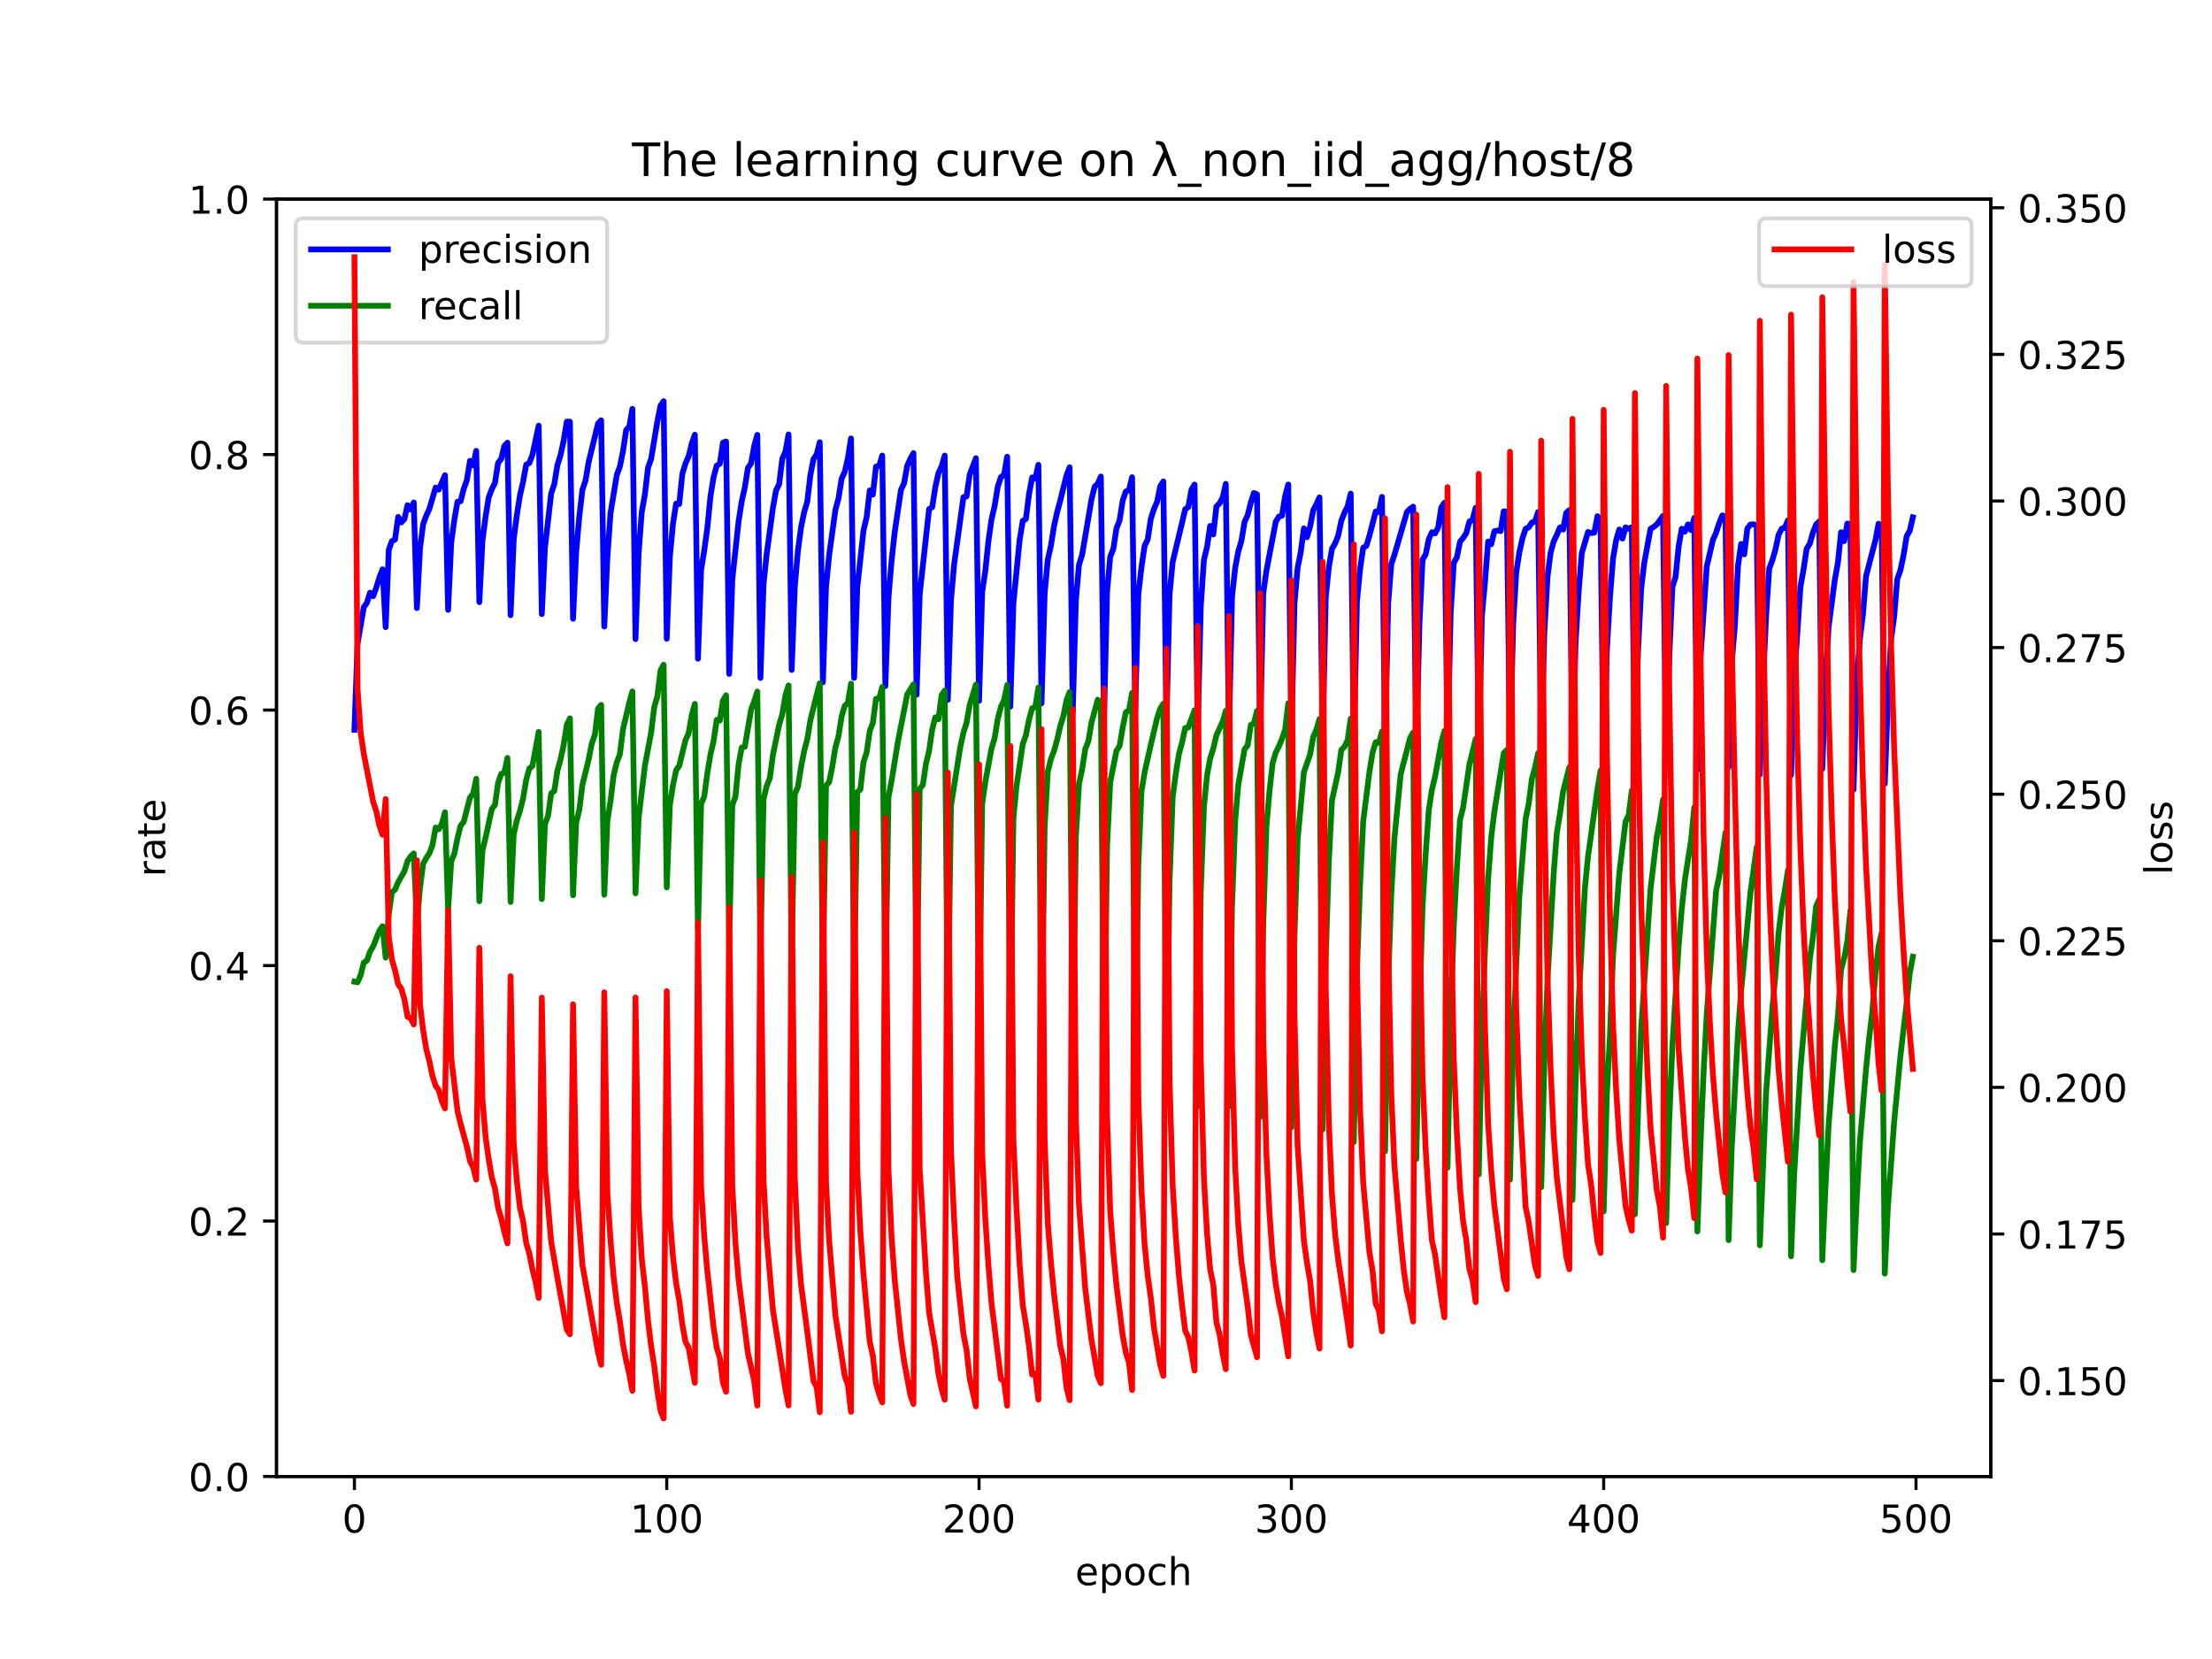 <?xml version="1.0" encoding="utf-8" standalone="no"?>
<!DOCTYPE svg PUBLIC "-//W3C//DTD SVG 1.1//EN"
  "http://www.w3.org/Graphics/SVG/1.1/DTD/svg11.dtd">
<!-- Created with matplotlib (https://matplotlib.org/) -->
<svg height="432pt" version="1.1" viewBox="0 0 576 432" width="576pt" xmlns="http://www.w3.org/2000/svg" xmlns:xlink="http://www.w3.org/1999/xlink">
 <defs>
  <style type="text/css">*{stroke-linecap:butt;stroke-linejoin:round;}</style>
 </defs>
 <g id="figure_1">
  <g id="patch_1">
   <path d="M 0 432 
L 576 432 
L 576 0 
L 0 0 
z
" style="fill:#ffffff;"/>
  </g>
  <g id="axes_1">
   <g id="patch_2">
    <path d="M 72 384.48 
L 518.4 384.48 
L 518.4 51.84 
L 72 51.84 
z
" style="fill:#ffffff;"/>
   </g>
   <g id="matplotlib.axis_1">
    <g id="xtick_1">
     <g id="line2d_1">
      <defs>
       <path d="M 0 0 
L 0 3.5 
" id="m5a3951e240" style="stroke:#000000;stroke-width:0.8;"/>
      </defs>
      <g>
       <use style="stroke:#000000;stroke-width:0.8;" x="92.291" xlink:href="#m5a3951e240" y="384.48"/>
      </g>
     </g>
     <g id="text_1">
      <!-- 0 -->
      <g transform="translate(89.11 399.078)scale(0.1 -0.1)">
       <defs>
        <path d="M 31.781 66.406 
Q 24.172 66.406 20.328 58.906 
Q 16.5 51.422 16.5 36.375 
Q 16.5 21.391 20.328 13.891 
Q 24.172 6.391 31.781 6.391 
Q 39.453 6.391 43.281 13.891 
Q 47.125 21.391 47.125 36.375 
Q 47.125 51.422 43.281 58.906 
Q 39.453 66.406 31.781 66.406 
z
M 31.781 74.219 
Q 44.047 74.219 50.516 64.516 
Q 56.984 54.828 56.984 36.375 
Q 56.984 17.969 50.516 8.266 
Q 44.047 -1.422 31.781 -1.422 
Q 19.531 -1.422 13.062 8.266 
Q 6.594 17.969 6.594 36.375 
Q 6.594 54.828 13.062 64.516 
Q 19.531 74.219 31.781 74.219 
z
" id="DejaVuSans-48"/>
       </defs>
       <use xlink:href="#DejaVuSans-48"/>
      </g>
     </g>
    </g>
    <g id="xtick_2">
     <g id="line2d_2">
      <g>
       <use style="stroke:#000000;stroke-width:0.8;" x="173.617" xlink:href="#m5a3951e240" y="384.48"/>
      </g>
     </g>
     <g id="text_2">
      <!-- 100 -->
      <g transform="translate(164.073 399.078)scale(0.1 -0.1)">
       <defs>
        <path d="M 12.406 8.297 
L 28.516 8.297 
L 28.516 63.922 
L 10.984 60.406 
L 10.984 69.391 
L 28.422 72.906 
L 38.281 72.906 
L 38.281 8.297 
L 54.391 8.297 
L 54.391 0 
L 12.406 0 
z
" id="DejaVuSans-49"/>
       </defs>
       <use xlink:href="#DejaVuSans-49"/>
       <use x="63.623" xlink:href="#DejaVuSans-48"/>
       <use x="127.246" xlink:href="#DejaVuSans-48"/>
      </g>
     </g>
    </g>
    <g id="xtick_3">
     <g id="line2d_3">
      <g>
       <use style="stroke:#000000;stroke-width:0.8;" x="254.943" xlink:href="#m5a3951e240" y="384.48"/>
      </g>
     </g>
     <g id="text_3">
      <!-- 200 -->
      <g transform="translate(245.4 399.078)scale(0.1 -0.1)">
       <defs>
        <path d="M 19.188 8.297 
L 53.609 8.297 
L 53.609 0 
L 7.328 0 
L 7.328 8.297 
Q 12.938 14.109 22.625 23.891 
Q 32.328 33.688 34.812 36.531 
Q 39.547 41.844 41.422 45.531 
Q 43.312 49.219 43.312 52.781 
Q 43.312 58.594 39.234 62.25 
Q 35.156 65.922 28.609 65.922 
Q 23.969 65.922 18.812 64.312 
Q 13.672 62.703 7.812 59.422 
L 7.812 69.391 
Q 13.766 71.781 18.938 73 
Q 24.125 74.219 28.422 74.219 
Q 39.75 74.219 46.484 68.547 
Q 53.219 62.891 53.219 53.422 
Q 53.219 48.922 51.531 44.891 
Q 49.859 40.875 45.406 35.406 
Q 44.188 33.984 37.641 27.219 
Q 31.109 20.453 19.188 8.297 
z
" id="DejaVuSans-50"/>
       </defs>
       <use xlink:href="#DejaVuSans-50"/>
       <use x="63.623" xlink:href="#DejaVuSans-48"/>
       <use x="127.246" xlink:href="#DejaVuSans-48"/>
      </g>
     </g>
    </g>
    <g id="xtick_4">
     <g id="line2d_4">
      <g>
       <use style="stroke:#000000;stroke-width:0.8;" x="336.27" xlink:href="#m5a3951e240" y="384.48"/>
      </g>
     </g>
     <g id="text_4">
      <!-- 300 -->
      <g transform="translate(326.726 399.078)scale(0.1 -0.1)">
       <defs>
        <path d="M 40.578 39.312 
Q 47.656 37.797 51.625 33 
Q 55.609 28.219 55.609 21.188 
Q 55.609 10.406 48.188 4.484 
Q 40.766 -1.422 27.094 -1.422 
Q 22.516 -1.422 17.656 -0.516 
Q 12.797 0.391 7.625 2.203 
L 7.625 11.719 
Q 11.719 9.328 16.594 8.109 
Q 21.484 6.891 26.812 6.891 
Q 36.078 6.891 40.938 10.547 
Q 45.797 14.203 45.797 21.188 
Q 45.797 27.641 41.281 31.266 
Q 36.766 34.906 28.719 34.906 
L 20.219 34.906 
L 20.219 43.016 
L 29.109 43.016 
Q 36.375 43.016 40.234 45.922 
Q 44.094 48.828 44.094 54.297 
Q 44.094 59.906 40.109 62.906 
Q 36.141 65.922 28.719 65.922 
Q 24.656 65.922 20.016 65.031 
Q 15.375 64.156 9.812 62.312 
L 9.812 71.094 
Q 15.438 72.656 20.344 73.438 
Q 25.25 74.219 29.594 74.219 
Q 40.828 74.219 47.359 69.109 
Q 53.906 64.016 53.906 55.328 
Q 53.906 49.266 50.438 45.094 
Q 46.969 40.922 40.578 39.312 
z
" id="DejaVuSans-51"/>
       </defs>
       <use xlink:href="#DejaVuSans-51"/>
       <use x="63.623" xlink:href="#DejaVuSans-48"/>
       <use x="127.246" xlink:href="#DejaVuSans-48"/>
      </g>
     </g>
    </g>
    <g id="xtick_5">
     <g id="line2d_5">
      <g>
       <use style="stroke:#000000;stroke-width:0.8;" x="417.596" xlink:href="#m5a3951e240" y="384.48"/>
      </g>
     </g>
     <g id="text_5">
      <!-- 400 -->
      <g transform="translate(408.052 399.078)scale(0.1 -0.1)">
       <defs>
        <path d="M 37.797 64.312 
L 12.891 25.391 
L 37.797 25.391 
z
M 35.203 72.906 
L 47.609 72.906 
L 47.609 25.391 
L 58.016 25.391 
L 58.016 17.188 
L 47.609 17.188 
L 47.609 0 
L 37.797 0 
L 37.797 17.188 
L 4.891 17.188 
L 4.891 26.703 
z
" id="DejaVuSans-52"/>
       </defs>
       <use xlink:href="#DejaVuSans-52"/>
       <use x="63.623" xlink:href="#DejaVuSans-48"/>
       <use x="127.246" xlink:href="#DejaVuSans-48"/>
      </g>
     </g>
    </g>
    <g id="xtick_6">
     <g id="line2d_6">
      <g>
       <use style="stroke:#000000;stroke-width:0.8;" x="498.922" xlink:href="#m5a3951e240" y="384.48"/>
      </g>
     </g>
     <g id="text_6">
      <!-- 500 -->
      <g transform="translate(489.379 399.078)scale(0.1 -0.1)">
       <defs>
        <path d="M 10.797 72.906 
L 49.516 72.906 
L 49.516 64.594 
L 19.828 64.594 
L 19.828 46.734 
Q 21.969 47.469 24.109 47.828 
Q 26.266 48.188 28.422 48.188 
Q 40.625 48.188 47.75 41.5 
Q 54.891 34.812 54.891 23.391 
Q 54.891 11.625 47.562 5.094 
Q 40.234 -1.422 26.906 -1.422 
Q 22.312 -1.422 17.547 -0.641 
Q 12.797 0.141 7.719 1.703 
L 7.719 11.625 
Q 12.109 9.234 16.797 8.062 
Q 21.484 6.891 26.703 6.891 
Q 35.156 6.891 40.078 11.328 
Q 45.016 15.766 45.016 23.391 
Q 45.016 31 40.078 35.438 
Q 35.156 39.891 26.703 39.891 
Q 22.75 39.891 18.812 39.016 
Q 14.891 38.141 10.797 36.281 
z
" id="DejaVuSans-53"/>
       </defs>
       <use xlink:href="#DejaVuSans-53"/>
       <use x="63.623" xlink:href="#DejaVuSans-48"/>
       <use x="127.246" xlink:href="#DejaVuSans-48"/>
      </g>
     </g>
    </g>
    <g id="text_7">
     <!-- epoch -->
     <g transform="translate(279.972 412.757)scale(0.1 -0.1)">
      <defs>
       <path d="M 56.203 29.594 
L 56.203 25.203 
L 14.891 25.203 
Q 15.484 15.922 20.484 11.062 
Q 25.484 6.203 34.422 6.203 
Q 39.594 6.203 44.453 7.469 
Q 49.312 8.734 54.109 11.281 
L 54.109 2.781 
Q 49.266 0.734 44.188 -0.344 
Q 39.109 -1.422 33.891 -1.422 
Q 20.797 -1.422 13.156 6.188 
Q 5.516 13.812 5.516 26.812 
Q 5.516 40.234 12.766 48.109 
Q 20.016 56 32.328 56 
Q 43.359 56 49.781 48.891 
Q 56.203 41.797 56.203 29.594 
z
M 47.219 32.234 
Q 47.125 39.594 43.094 43.984 
Q 39.062 48.391 32.422 48.391 
Q 24.906 48.391 20.391 44.141 
Q 15.875 39.891 15.188 32.172 
z
" id="DejaVuSans-101"/>
       <path d="M 18.109 8.203 
L 18.109 -20.797 
L 9.078 -20.797 
L 9.078 54.688 
L 18.109 54.688 
L 18.109 46.391 
Q 20.953 51.266 25.266 53.625 
Q 29.594 56 35.594 56 
Q 45.562 56 51.781 48.094 
Q 58.016 40.188 58.016 27.297 
Q 58.016 14.406 51.781 6.484 
Q 45.562 -1.422 35.594 -1.422 
Q 29.594 -1.422 25.266 0.953 
Q 20.953 3.328 18.109 8.203 
z
M 48.688 27.297 
Q 48.688 37.203 44.609 42.844 
Q 40.531 48.484 33.406 48.484 
Q 26.266 48.484 22.188 42.844 
Q 18.109 37.203 18.109 27.297 
Q 18.109 17.391 22.188 11.75 
Q 26.266 6.109 33.406 6.109 
Q 40.531 6.109 44.609 11.75 
Q 48.688 17.391 48.688 27.297 
z
" id="DejaVuSans-112"/>
       <path d="M 30.609 48.391 
Q 23.391 48.391 19.188 42.75 
Q 14.984 37.109 14.984 27.297 
Q 14.984 17.484 19.156 11.844 
Q 23.344 6.203 30.609 6.203 
Q 37.797 6.203 41.984 11.859 
Q 46.188 17.531 46.188 27.297 
Q 46.188 37.016 41.984 42.703 
Q 37.797 48.391 30.609 48.391 
z
M 30.609 56 
Q 42.328 56 49.016 48.375 
Q 55.719 40.766 55.719 27.297 
Q 55.719 13.875 49.016 6.219 
Q 42.328 -1.422 30.609 -1.422 
Q 18.844 -1.422 12.172 6.219 
Q 5.516 13.875 5.516 27.297 
Q 5.516 40.766 12.172 48.375 
Q 18.844 56 30.609 56 
z
" id="DejaVuSans-111"/>
       <path d="M 48.781 52.594 
L 48.781 44.188 
Q 44.969 46.297 41.141 47.344 
Q 37.312 48.391 33.406 48.391 
Q 24.656 48.391 19.812 42.844 
Q 14.984 37.312 14.984 27.297 
Q 14.984 17.281 19.812 11.734 
Q 24.656 6.203 33.406 6.203 
Q 37.312 6.203 41.141 7.25 
Q 44.969 8.297 48.781 10.406 
L 48.781 2.094 
Q 45.016 0.344 40.984 -0.531 
Q 36.969 -1.422 32.422 -1.422 
Q 20.062 -1.422 12.781 6.344 
Q 5.516 14.109 5.516 27.297 
Q 5.516 40.672 12.859 48.328 
Q 20.219 56 33.016 56 
Q 37.156 56 41.109 55.141 
Q 45.062 54.297 48.781 52.594 
z
" id="DejaVuSans-99"/>
       <path d="M 54.891 33.016 
L 54.891 0 
L 45.906 0 
L 45.906 32.719 
Q 45.906 40.484 42.875 44.328 
Q 39.844 48.188 33.797 48.188 
Q 26.516 48.188 22.312 43.547 
Q 18.109 38.922 18.109 30.906 
L 18.109 0 
L 9.078 0 
L 9.078 75.984 
L 18.109 75.984 
L 18.109 46.188 
Q 21.344 51.125 25.703 53.562 
Q 30.078 56 35.797 56 
Q 45.219 56 50.047 50.172 
Q 54.891 44.344 54.891 33.016 
z
" id="DejaVuSans-104"/>
      </defs>
      <use xlink:href="#DejaVuSans-101"/>
      <use x="61.523" xlink:href="#DejaVuSans-112"/>
      <use x="125" xlink:href="#DejaVuSans-111"/>
      <use x="186.182" xlink:href="#DejaVuSans-99"/>
      <use x="241.162" xlink:href="#DejaVuSans-104"/>
     </g>
    </g>
   </g>
   <g id="matplotlib.axis_2">
    <g id="ytick_1">
     <g id="line2d_7">
      <defs>
       <path d="M 0 0 
L -3.5 0 
" id="m0aa503a8f2" style="stroke:#000000;stroke-width:0.8;"/>
      </defs>
      <g>
       <use style="stroke:#000000;stroke-width:0.8;" x="72" xlink:href="#m0aa503a8f2" y="384.48"/>
      </g>
     </g>
     <g id="text_8">
      <!-- 0.0 -->
      <g transform="translate(49.097 388.279)scale(0.1 -0.1)">
       <defs>
        <path d="M 10.688 12.406 
L 21 12.406 
L 21 0 
L 10.688 0 
z
" id="DejaVuSans-46"/>
       </defs>
       <use xlink:href="#DejaVuSans-48"/>
       <use x="63.623" xlink:href="#DejaVuSans-46"/>
       <use x="95.41" xlink:href="#DejaVuSans-48"/>
      </g>
     </g>
    </g>
    <g id="ytick_2">
     <g id="line2d_8">
      <g>
       <use style="stroke:#000000;stroke-width:0.8;" x="72" xlink:href="#m0aa503a8f2" y="317.952"/>
      </g>
     </g>
     <g id="text_9">
      <!-- 0.2 -->
      <g transform="translate(49.097 321.751)scale(0.1 -0.1)">
       <use xlink:href="#DejaVuSans-48"/>
       <use x="63.623" xlink:href="#DejaVuSans-46"/>
       <use x="95.41" xlink:href="#DejaVuSans-50"/>
      </g>
     </g>
    </g>
    <g id="ytick_3">
     <g id="line2d_9">
      <g>
       <use style="stroke:#000000;stroke-width:0.8;" x="72" xlink:href="#m0aa503a8f2" y="251.424"/>
      </g>
     </g>
     <g id="text_10">
      <!-- 0.4 -->
      <g transform="translate(49.097 255.223)scale(0.1 -0.1)">
       <use xlink:href="#DejaVuSans-48"/>
       <use x="63.623" xlink:href="#DejaVuSans-46"/>
       <use x="95.41" xlink:href="#DejaVuSans-52"/>
      </g>
     </g>
    </g>
    <g id="ytick_4">
     <g id="line2d_10">
      <g>
       <use style="stroke:#000000;stroke-width:0.8;" x="72" xlink:href="#m0aa503a8f2" y="184.896"/>
      </g>
     </g>
     <g id="text_11">
      <!-- 0.6 -->
      <g transform="translate(49.097 188.695)scale(0.1 -0.1)">
       <defs>
        <path d="M 33.016 40.375 
Q 26.375 40.375 22.484 35.828 
Q 18.609 31.297 18.609 23.391 
Q 18.609 15.531 22.484 10.953 
Q 26.375 6.391 33.016 6.391 
Q 39.656 6.391 43.531 10.953 
Q 47.406 15.531 47.406 23.391 
Q 47.406 31.297 43.531 35.828 
Q 39.656 40.375 33.016 40.375 
z
M 52.594 71.297 
L 52.594 62.312 
Q 48.875 64.062 45.094 64.984 
Q 41.312 65.922 37.594 65.922 
Q 27.828 65.922 22.672 59.328 
Q 17.531 52.734 16.797 39.406 
Q 19.672 43.656 24.016 45.922 
Q 28.375 48.188 33.594 48.188 
Q 44.578 48.188 50.953 41.516 
Q 57.328 34.859 57.328 23.391 
Q 57.328 12.156 50.688 5.359 
Q 44.047 -1.422 33.016 -1.422 
Q 20.359 -1.422 13.672 8.266 
Q 6.984 17.969 6.984 36.375 
Q 6.984 53.656 15.188 63.938 
Q 23.391 74.219 37.203 74.219 
Q 40.922 74.219 44.703 73.484 
Q 48.484 72.75 52.594 71.297 
z
" id="DejaVuSans-54"/>
       </defs>
       <use xlink:href="#DejaVuSans-48"/>
       <use x="63.623" xlink:href="#DejaVuSans-46"/>
       <use x="95.41" xlink:href="#DejaVuSans-54"/>
      </g>
     </g>
    </g>
    <g id="ytick_5">
     <g id="line2d_11">
      <g>
       <use style="stroke:#000000;stroke-width:0.8;" x="72" xlink:href="#m0aa503a8f2" y="118.368"/>
      </g>
     </g>
     <g id="text_12">
      <!-- 0.8 -->
      <g transform="translate(49.097 122.167)scale(0.1 -0.1)">
       <defs>
        <path d="M 31.781 34.625 
Q 24.75 34.625 20.719 30.859 
Q 16.703 27.094 16.703 20.516 
Q 16.703 13.922 20.719 10.156 
Q 24.75 6.391 31.781 6.391 
Q 38.812 6.391 42.859 10.172 
Q 46.922 13.969 46.922 20.516 
Q 46.922 27.094 42.891 30.859 
Q 38.875 34.625 31.781 34.625 
z
M 21.922 38.812 
Q 15.578 40.375 12.031 44.719 
Q 8.5 49.078 8.5 55.328 
Q 8.5 64.062 14.719 69.141 
Q 20.953 74.219 31.781 74.219 
Q 42.672 74.219 48.875 69.141 
Q 55.078 64.062 55.078 55.328 
Q 55.078 49.078 51.531 44.719 
Q 48 40.375 41.703 38.812 
Q 48.828 37.156 52.797 32.312 
Q 56.781 27.484 56.781 20.516 
Q 56.781 9.906 50.312 4.234 
Q 43.844 -1.422 31.781 -1.422 
Q 19.734 -1.422 13.25 4.234 
Q 6.781 9.906 6.781 20.516 
Q 6.781 27.484 10.781 32.312 
Q 14.797 37.156 21.922 38.812 
z
M 18.312 54.391 
Q 18.312 48.734 21.844 45.562 
Q 25.391 42.391 31.781 42.391 
Q 38.141 42.391 41.719 45.562 
Q 45.312 48.734 45.312 54.391 
Q 45.312 60.062 41.719 63.234 
Q 38.141 66.406 31.781 66.406 
Q 25.391 66.406 21.844 63.234 
Q 18.312 60.062 18.312 54.391 
z
" id="DejaVuSans-56"/>
       </defs>
       <use xlink:href="#DejaVuSans-48"/>
       <use x="63.623" xlink:href="#DejaVuSans-46"/>
       <use x="95.41" xlink:href="#DejaVuSans-56"/>
      </g>
     </g>
    </g>
    <g id="ytick_6">
     <g id="line2d_12">
      <g>
       <use style="stroke:#000000;stroke-width:0.8;" x="72" xlink:href="#m0aa503a8f2" y="51.84"/>
      </g>
     </g>
     <g id="text_13">
      <!-- 1.0 -->
      <g transform="translate(49.097 55.639)scale(0.1 -0.1)">
       <use xlink:href="#DejaVuSans-49"/>
       <use x="63.623" xlink:href="#DejaVuSans-46"/>
       <use x="95.41" xlink:href="#DejaVuSans-48"/>
      </g>
     </g>
    </g>
    <g id="text_14">
     <!-- rate -->
     <g transform="translate(43.017 228.316)rotate(-90)scale(0.1 -0.1)">
      <defs>
       <path d="M 41.109 46.297 
Q 39.594 47.172 37.812 47.578 
Q 36.031 48 33.891 48 
Q 26.266 48 22.188 43.047 
Q 18.109 38.094 18.109 28.812 
L 18.109 0 
L 9.078 0 
L 9.078 54.688 
L 18.109 54.688 
L 18.109 46.188 
Q 20.953 51.172 25.484 53.578 
Q 30.031 56 36.531 56 
Q 37.453 56 38.578 55.875 
Q 39.703 55.766 41.062 55.516 
z
" id="DejaVuSans-114"/>
       <path d="M 34.281 27.484 
Q 23.391 27.484 19.188 25 
Q 14.984 22.516 14.984 16.5 
Q 14.984 11.719 18.141 8.906 
Q 21.297 6.109 26.703 6.109 
Q 34.188 6.109 38.703 11.406 
Q 43.219 16.703 43.219 25.484 
L 43.219 27.484 
z
M 52.203 31.203 
L 52.203 0 
L 43.219 0 
L 43.219 8.297 
Q 40.141 3.328 35.547 0.953 
Q 30.953 -1.422 24.312 -1.422 
Q 15.922 -1.422 10.953 3.297 
Q 6 8.016 6 15.922 
Q 6 25.141 12.172 29.828 
Q 18.359 34.516 30.609 34.516 
L 43.219 34.516 
L 43.219 35.406 
Q 43.219 41.609 39.141 45 
Q 35.062 48.391 27.688 48.391 
Q 23 48.391 18.547 47.266 
Q 14.109 46.141 10.016 43.891 
L 10.016 52.203 
Q 14.938 54.109 19.578 55.047 
Q 24.219 56 28.609 56 
Q 40.484 56 46.344 49.844 
Q 52.203 43.703 52.203 31.203 
z
" id="DejaVuSans-97"/>
       <path d="M 18.312 70.219 
L 18.312 54.688 
L 36.812 54.688 
L 36.812 47.703 
L 18.312 47.703 
L 18.312 18.016 
Q 18.312 11.328 20.141 9.422 
Q 21.969 7.516 27.594 7.516 
L 36.812 7.516 
L 36.812 0 
L 27.594 0 
Q 17.188 0 13.234 3.875 
Q 9.281 7.766 9.281 18.016 
L 9.281 47.703 
L 2.688 47.703 
L 2.688 54.688 
L 9.281 54.688 
L 9.281 70.219 
z
" id="DejaVuSans-116"/>
      </defs>
      <use xlink:href="#DejaVuSans-114"/>
      <use x="41.113" xlink:href="#DejaVuSans-97"/>
      <use x="102.393" xlink:href="#DejaVuSans-116"/>
      <use x="141.602" xlink:href="#DejaVuSans-101"/>
     </g>
    </g>
   </g>
   <g id="line2d_13">
    <path clip-path="url(#pea724bf45f)" d="M 92.291 190.04 
L 93.104 167.673 
L 94.731 158.114 
L 95.544 156.952 
L 96.357 154.346 
L 97.17 155.249 
L 97.984 152.975 
L 98.797 150.367 
L 99.61 148.24 
L 100.424 163.309 
L 101.237 143.164 
L 102.05 140.906 
L 102.863 140.493 
L 103.677 134.596 
L 104.49 136.052 
L 105.303 135.178 
L 106.116 131.548 
L 106.93 132.659 
L 107.743 130.839 
L 108.556 158.35 
L 109.369 142.82 
L 110.183 136.496 
L 110.996 134.265 
L 111.809 132.514 
L 113.436 126.953 
L 114.249 127.502 
L 115.876 123.742 
L 116.689 158.801 
L 117.502 141.256 
L 118.315 135.299 
L 119.129 130.663 
L 119.942 130.525 
L 120.755 127.296 
L 121.568 125.037 
L 122.382 119.99 
L 123.195 121.197 
L 124.008 117.399 
L 124.821 156.796 
L 125.635 140.754 
L 126.448 134.516 
L 127.261 129.501 
L 128.074 127.366 
L 128.888 125.728 
L 129.701 120.542 
L 130.514 119.48 
L 131.328 116.143 
L 132.141 115.279 
L 132.954 160.195 
L 133.767 140.452 
L 134.581 134.192 
L 135.394 129.018 
L 136.207 125.449 
L 137.02 120.984 
L 137.834 120.556 
L 138.647 118.438 
L 140.273 110.828 
L 141.087 159.913 
L 141.9 142.65 
L 143.526 128.517 
L 144.34 126.049 
L 145.153 121.097 
L 145.966 118.503 
L 146.78 114.735 
L 147.593 109.784 
L 148.406 109.811 
L 149.219 161.124 
L 150.033 143.782 
L 150.846 134.557 
L 151.659 127.549 
L 152.472 125.127 
L 153.286 120.299 
L 155.725 110.298 
L 156.539 109.43 
L 157.352 163.148 
L 158.165 145.074 
L 158.978 133.606 
L 160.605 123.695 
L 161.418 121.497 
L 162.232 117.471 
L 163.045 111.991 
L 163.858 111.12 
L 164.671 106.471 
L 165.485 166.418 
L 166.298 143.979 
L 167.111 133.363 
L 167.924 128.795 
L 168.738 121.815 
L 169.551 119.52 
L 171.177 109.727 
L 171.991 105.649 
L 172.804 104.472 
L 173.617 166.328 
L 174.43 145.01 
L 175.244 136.346 
L 176.057 131.148 
L 176.87 131.269 
L 177.684 123.377 
L 178.497 120.716 
L 179.31 118.847 
L 180.123 115.541 
L 180.937 113.195 
L 181.75 171.529 
L 182.563 148.442 
L 183.376 143.413 
L 184.19 137.469 
L 185.003 129.257 
L 185.816 124.253 
L 186.629 121.265 
L 187.443 120.745 
L 188.256 115.28 
L 189.069 114.964 
L 189.882 175.486 
L 190.696 150.843 
L 192.322 135.804 
L 193.136 130.587 
L 193.949 126.939 
L 194.762 121.828 
L 195.575 120.68 
L 196.389 116.15 
L 197.202 113.234 
L 198.015 176.54 
L 198.828 152.067 
L 199.642 144.293 
L 201.268 132.225 
L 202.081 127.698 
L 202.895 126.065 
L 203.708 119.437 
L 204.521 117.619 
L 205.334 113.119 
L 206.148 174.459 
L 206.961 152.788 
L 207.774 143.465 
L 208.588 137.341 
L 209.401 133.354 
L 210.214 130.636 
L 211.027 123.679 
L 211.841 119.49 
L 212.654 118.363 
L 213.467 115.157 
L 214.28 177.668 
L 215.094 152.817 
L 215.907 144.579 
L 217.533 132.8 
L 218.347 129.754 
L 219.16 124.633 
L 219.973 122.882 
L 220.786 119.356 
L 221.6 114.17 
L 222.413 176.526 
L 223.226 153.07 
L 224.853 138.122 
L 225.666 134.693 
L 226.479 127.707 
L 227.293 128.791 
L 228.106 121.51 
L 228.919 121.342 
L 229.732 118.626 
L 230.546 178.658 
L 231.359 155.682 
L 232.172 145.896 
L 232.985 138.534 
L 234.612 127.558 
L 235.425 125.809 
L 236.238 121.303 
L 237.052 119.444 
L 237.865 117.992 
L 238.678 180.919 
L 239.491 154.731 
L 241.931 132.571 
L 242.745 132.064 
L 243.558 126.851 
L 244.371 123.173 
L 245.184 121.491 
L 245.998 118.631 
L 246.811 182.244 
L 247.624 156.352 
L 248.437 147.074 
L 250.877 129.461 
L 251.69 129.263 
L 252.504 123.594 
L 254.13 119.322 
L 254.943 182.481 
L 255.757 154.147 
L 256.57 148.7 
L 257.383 140.914 
L 258.197 135.185 
L 259.01 131.727 
L 259.823 126.663 
L 260.636 124.218 
L 261.45 123.694 
L 262.263 118.928 
L 263.076 184.017 
L 263.889 157.113 
L 265.516 140.536 
L 266.329 135.63 
L 267.142 135.14 
L 267.956 128.67 
L 268.769 124.316 
L 269.582 124.636 
L 270.395 121.045 
L 271.209 183.159 
L 272.022 154.582 
L 272.835 145.751 
L 273.649 142.138 
L 274.462 136.999 
L 275.275 133.361 
L 276.088 130.367 
L 277.715 123.783 
L 278.528 121.674 
L 279.341 185.38 
L 280.155 156.458 
L 280.968 147.056 
L 281.781 144.488 
L 284.221 130.047 
L 285.034 126.737 
L 285.847 125.954 
L 286.661 124.08 
L 287.474 187.524 
L 288.287 153.994 
L 289.101 144.963 
L 289.914 142.935 
L 290.727 137.572 
L 291.54 135.507 
L 292.354 130.314 
L 293.167 127.982 
L 293.98 127.67 
L 294.793 124.266 
L 295.607 185.037 
L 296.42 154.743 
L 297.233 147.715 
L 298.046 142.164 
L 298.86 140.471 
L 299.673 135.07 
L 300.486 132.567 
L 301.299 130.69 
L 302.113 126.671 
L 302.926 125.351 
L 303.739 188.72 
L 304.553 154.71 
L 305.366 146.295 
L 307.806 136.109 
L 308.619 132.602 
L 309.432 132.038 
L 310.245 127.505 
L 311.059 126.178 
L 311.872 190.119 
L 312.685 157.833 
L 313.498 145.78 
L 314.312 142.445 
L 315.125 136.952 
L 315.938 139.167 
L 316.751 131.897 
L 317.565 131.069 
L 318.378 129.576 
L 319.191 125.989 
L 320.005 191.743 
L 320.818 155.401 
L 321.631 147.947 
L 322.444 143.591 
L 323.258 140.854 
L 324.071 135.944 
L 324.884 134.152 
L 325.697 130.922 
L 326.511 128.372 
L 327.324 128.724 
L 328.137 191.16 
L 328.95 154.532 
L 329.764 148.685 
L 332.203 135.862 
L 333.017 134.504 
L 333.83 134.288 
L 334.643 129.191 
L 335.457 126.167 
L 336.27 191.674 
L 337.083 157.066 
L 337.896 147.891 
L 338.71 143.797 
L 339.523 137.581 
L 340.336 139.892 
L 341.149 137.095 
L 341.963 132.869 
L 342.776 131.339 
L 343.589 129.509 
L 344.402 193.623 
L 345.216 155.569 
L 346.029 147.669 
L 346.842 142.931 
L 347.655 141.5 
L 348.469 139.467 
L 349.282 135.569 
L 350.095 133.495 
L 350.909 131.845 
L 351.722 128.544 
L 352.535 194.176 
L 353.348 156.638 
L 354.162 148.185 
L 354.975 142.608 
L 355.788 142.167 
L 356.601 139.488 
L 358.228 133.198 
L 359.041 133.328 
L 359.854 129.378 
L 360.668 194.327 
L 361.481 157.157 
L 362.294 146.852 
L 363.107 144.482 
L 366.361 133.322 
L 367.174 132.487 
L 367.987 131.941 
L 368.8 194.958 
L 369.614 162.663 
L 370.427 145.737 
L 371.24 144.367 
L 372.053 140.392 
L 372.867 138.59 
L 373.68 138.901 
L 374.493 137.331 
L 375.306 132.159 
L 376.12 130.916 
L 376.933 195.013 
L 377.746 159.593 
L 378.559 146.565 
L 379.373 145.113 
L 380.186 141.047 
L 380.999 140.068 
L 381.812 138.844 
L 382.626 135.797 
L 383.439 135.434 
L 384.252 132.235 
L 385.066 196.184 
L 385.879 160.377 
L 386.692 151.435 
L 387.505 141.026 
L 388.319 141.718 
L 389.132 138.337 
L 389.945 138.155 
L 390.758 138.283 
L 391.572 133.136 
L 392.385 133.234 
L 393.198 196.191 
L 394.011 162.727 
L 394.825 149.063 
L 395.638 143.807 
L 396.451 140.168 
L 397.264 137.683 
L 398.078 137.325 
L 398.891 136.076 
L 399.704 135.775 
L 400.518 133.323 
L 401.331 194.57 
L 402.144 164.723 
L 402.957 150.309 
L 403.771 143.943 
L 404.584 140.969 
L 405.397 139.284 
L 406.21 137.331 
L 407.024 137.909 
L 407.837 133.559 
L 408.65 132.833 
L 409.463 197.658 
L 410.277 167.273 
L 411.09 153.817 
L 411.903 143.988 
L 413.53 138.518 
L 414.343 138.821 
L 415.156 138.677 
L 415.97 134.414 
L 416.783 135.37 
L 417.596 202.292 
L 418.409 169.539 
L 419.223 155.642 
L 420.036 145.393 
L 420.849 140.646 
L 421.662 137.873 
L 422.476 140.245 
L 423.289 137.32 
L 424.102 137.699 
L 424.915 137.284 
L 425.729 196.463 
L 426.542 169.614 
L 427.355 153.296 
L 428.168 146.527 
L 429.795 137.712 
L 430.608 137.22 
L 431.422 136.582 
L 433.048 134.351 
L 433.861 197.932 
L 434.675 171.091 
L 435.488 152.766 
L 436.301 150.324 
L 437.114 142.289 
L 437.928 137.682 
L 438.741 138.429 
L 439.554 136.551 
L 440.367 138.025 
L 441.181 134.861 
L 441.994 200.47 
L 442.807 171.215 
L 444.434 147.507 
L 446.06 140.547 
L 446.874 138.697 
L 447.687 136.182 
L 448.5 134.204 
L 449.313 134.564 
L 450.127 199.743 
L 450.94 172.457 
L 451.753 162.963 
L 452.566 147.387 
L 453.38 141.634 
L 454.193 144.339 
L 455.006 137.616 
L 455.819 136.595 
L 456.633 136.517 
L 457.446 136.894 
L 458.259 201.682 
L 459.072 178.148 
L 459.886 160.426 
L 460.699 148.076 
L 461.512 145.902 
L 462.326 143.069 
L 463.139 139.268 
L 463.952 137.678 
L 464.765 137.404 
L 465.579 135.471 
L 466.392 201.795 
L 467.205 176.947 
L 468.832 152.809 
L 469.645 148.232 
L 470.458 142.856 
L 471.271 141.584 
L 472.085 138.669 
L 472.898 136.621 
L 473.711 135.79 
L 474.524 200.194 
L 475.338 178.025 
L 476.151 163.382 
L 477.778 151.002 
L 478.591 146.533 
L 479.404 138.585 
L 480.217 140.913 
L 481.031 136.343 
L 481.844 136.474 
L 482.657 205.641 
L 483.47 177.85 
L 484.284 166.68 
L 485.097 160.028 
L 485.91 150.052 
L 488.35 140.682 
L 489.163 136.376 
L 489.976 137.059 
L 490.79 204.06 
L 491.603 182.203 
L 492.416 166.598 
L 493.23 160.577 
L 494.043 150.835 
L 494.856 148.502 
L 495.669 144.648 
L 496.483 139.665 
L 497.296 138.199 
L 498.109 134.705 
L 498.109 134.705 
" style="fill:none;stroke:#0000ff;stroke-linecap:square;stroke-width:1.5;"/>
   </g>
   <g id="line2d_14">
    <path clip-path="url(#pea724bf45f)" d="M 92.291 255.63 
L 93.104 255.791 
L 93.917 253.907 
L 94.731 250.649 
L 95.544 250.148 
L 96.357 247.787 
L 97.17 246.435 
L 98.797 242.325 
L 99.61 241.179 
L 100.424 249.364 
L 101.237 238.045 
L 102.05 232.295 
L 102.863 231.687 
L 103.677 229.717 
L 105.303 226.89 
L 106.116 224.229 
L 106.93 223.017 
L 107.743 222.234 
L 108.556 240.29 
L 109.369 231.245 
L 110.183 224.919 
L 110.996 223.431 
L 111.809 222.202 
L 112.622 220.039 
L 113.436 215.495 
L 114.249 215.933 
L 115.062 214.501 
L 115.876 211.507 
L 116.689 237.021 
L 117.502 224.307 
L 118.315 222.277 
L 119.129 218.281 
L 119.942 214.981 
L 120.755 214.015 
L 122.382 207.662 
L 123.195 206.661 
L 124.008 202.798 
L 124.821 234.68 
L 125.635 221.447 
L 126.448 218.103 
L 128.074 210.63 
L 128.888 209.616 
L 129.701 203.84 
L 130.514 201.518 
L 131.328 201.197 
L 132.141 197.351 
L 132.954 234.858 
L 133.767 217.252 
L 134.581 213.663 
L 135.394 211.169 
L 136.207 207.952 
L 137.02 203.082 
L 137.834 200.114 
L 138.647 199.455 
L 140.273 190.578 
L 141.087 234.116 
L 141.9 214.575 
L 142.713 212.438 
L 143.526 206.592 
L 144.34 205.96 
L 145.153 200.655 
L 145.966 197.769 
L 146.78 193.91 
L 147.593 188.734 
L 148.406 187.05 
L 149.219 233.133 
L 150.033 214.207 
L 150.846 210.936 
L 151.659 204.35 
L 153.286 197.782 
L 154.099 193.591 
L 154.912 191.276 
L 155.725 184.537 
L 156.539 183.563 
L 157.352 232.98 
L 158.165 213.765 
L 158.978 208.547 
L 159.792 201.849 
L 160.605 198.522 
L 161.418 196.39 
L 162.232 189.872 
L 163.858 182.969 
L 164.671 180.038 
L 165.485 232.62 
L 166.298 213.07 
L 167.924 199.412 
L 169.551 190.775 
L 170.364 184.127 
L 171.177 181.322 
L 171.991 174.618 
L 172.804 173.108 
L 173.617 231.082 
L 174.43 209.677 
L 175.244 204.429 
L 176.057 200.588 
L 176.87 199.398 
L 178.497 192.741 
L 179.31 190.943 
L 180.123 186.252 
L 180.937 183.294 
L 181.75 242.43 
L 182.563 209.307 
L 183.376 207.474 
L 184.19 201.36 
L 185.003 196.422 
L 185.816 192.988 
L 186.629 187.441 
L 187.443 187.628 
L 188.256 182.409 
L 189.069 181.053 
L 189.882 245.286 
L 190.696 209.646 
L 191.509 207.429 
L 192.322 199.066 
L 193.136 194.658 
L 193.949 194.477 
L 195.575 184.8 
L 196.389 182.618 
L 197.202 180.075 
L 198.015 248.91 
L 198.828 208.069 
L 199.642 204.717 
L 200.455 202.637 
L 201.268 196.591 
L 202.895 188.707 
L 203.708 185.971 
L 204.521 181.096 
L 205.334 178.484 
L 206.148 249.859 
L 206.961 206.767 
L 207.774 204.907 
L 208.588 199.716 
L 209.401 195.59 
L 210.214 192.477 
L 211.027 187.509 
L 212.654 180.998 
L 213.467 177.917 
L 214.28 254.963 
L 215.094 204.561 
L 215.907 203.671 
L 216.72 199.667 
L 217.533 194.657 
L 218.347 191.643 
L 219.16 186.508 
L 219.973 183.801 
L 220.786 183.026 
L 221.6 178.003 
L 222.413 256.975 
L 223.226 206.278 
L 224.039 205.608 
L 224.853 198.425 
L 225.666 195.943 
L 226.479 190.363 
L 227.293 188.234 
L 228.106 181.982 
L 228.919 181.884 
L 229.732 178.894 
L 230.546 260.008 
L 231.359 207.521 
L 232.172 203.3 
L 233.799 193.227 
L 236.238 180.806 
L 237.865 178.204 
L 238.678 263.435 
L 239.491 205.421 
L 240.305 204.397 
L 241.118 198.904 
L 241.931 195.52 
L 242.745 189.974 
L 243.558 186.772 
L 244.371 187.302 
L 245.184 181.012 
L 245.998 179.826 
L 246.811 267.352 
L 247.624 209.83 
L 250.064 194.505 
L 250.877 190.771 
L 251.69 188.215 
L 252.504 183.573 
L 254.13 178.251 
L 254.943 269.517 
L 255.757 209.387 
L 256.57 203.632 
L 258.197 194.861 
L 259.01 192.14 
L 259.823 187.13 
L 260.636 184.034 
L 261.45 182.353 
L 262.263 178.378 
L 263.076 273.021 
L 263.889 213.01 
L 264.703 204.677 
L 266.329 193.729 
L 267.142 191.448 
L 267.956 187.407 
L 268.769 184.418 
L 269.582 184.174 
L 270.395 179.026 
L 271.209 275.242 
L 272.022 215.473 
L 272.835 200.985 
L 273.649 197.679 
L 274.462 195.516 
L 275.275 192.659 
L 276.088 189.086 
L 276.902 186.461 
L 277.715 182.331 
L 278.528 180.218 
L 279.341 276.808 
L 280.155 217.879 
L 280.968 204.169 
L 281.781 200.361 
L 282.594 195.058 
L 283.408 193.027 
L 284.221 188.158 
L 285.847 182.198 
L 286.661 183.114 
L 287.474 280.351 
L 288.287 220.345 
L 289.101 203.662 
L 290.727 195.491 
L 291.54 194.253 
L 292.354 189.398 
L 293.167 185.471 
L 293.98 184.982 
L 294.793 180.422 
L 295.607 281.636 
L 296.42 225.37 
L 297.233 206.116 
L 298.046 201.142 
L 299.673 193.924 
L 301.299 187.02 
L 302.113 184.534 
L 302.926 183.231 
L 303.739 284.677 
L 304.553 229.384 
L 305.366 207.558 
L 306.179 201.392 
L 306.992 196.37 
L 307.806 193.324 
L 308.619 189.582 
L 309.432 189.425 
L 311.059 184.924 
L 311.872 288.108 
L 312.685 232.063 
L 313.498 210.183 
L 314.312 201.883 
L 315.125 197.477 
L 315.938 194.935 
L 316.751 191.473 
L 318.378 187.901 
L 319.191 185.095 
L 320.005 288.103 
L 320.818 236.05 
L 321.631 213.939 
L 322.444 204.377 
L 324.071 195.11 
L 324.884 194.116 
L 325.697 188.769 
L 326.511 188.344 
L 327.324 185.106 
L 328.137 290.884 
L 328.95 240.893 
L 329.764 215.365 
L 330.577 205.946 
L 331.39 198.722 
L 332.203 195.969 
L 333.017 194.372 
L 333.83 192.359 
L 334.643 190.028 
L 335.457 183.154 
L 336.27 293.56 
L 337.083 243.769 
L 337.896 218.682 
L 339.523 201.098 
L 341.149 196.417 
L 341.963 191.87 
L 342.776 190.056 
L 343.589 187.216 
L 344.402 294.116 
L 345.216 249.83 
L 346.029 224.312 
L 346.842 208.414 
L 348.469 200.998 
L 349.282 195.271 
L 350.095 194.463 
L 350.909 192.733 
L 351.722 187.121 
L 352.535 297.373 
L 353.348 252.882 
L 354.162 230.317 
L 354.975 213.855 
L 356.601 200.96 
L 357.415 195.982 
L 358.228 193.251 
L 359.041 193.439 
L 359.854 190.479 
L 360.668 299.803 
L 361.481 255.658 
L 362.294 232.613 
L 363.107 218.292 
L 364.734 201.612 
L 367.174 192.19 
L 367.987 190.723 
L 368.8 301.795 
L 369.614 263.631 
L 370.427 235.888 
L 371.24 222.389 
L 372.053 210.93 
L 372.867 205.618 
L 373.68 202.312 
L 375.306 193.396 
L 376.12 190.33 
L 376.933 304.063 
L 377.746 265.649 
L 378.559 241.154 
L 379.373 225.932 
L 380.186 213.453 
L 380.999 210.268 
L 382.626 199.055 
L 384.252 192.438 
L 385.066 305.829 
L 385.879 269.904 
L 386.692 247.205 
L 387.505 228.869 
L 388.319 217.976 
L 389.132 211.341 
L 391.572 196.144 
L 392.385 195.254 
L 393.198 307.192 
L 394.011 272.605 
L 394.825 251.312 
L 395.638 233.495 
L 397.264 213.269 
L 398.078 209.264 
L 398.891 202.861 
L 399.704 199.864 
L 400.518 196.1 
L 401.331 309.176 
L 402.144 276.952 
L 402.957 255.312 
L 404.584 227.287 
L 405.397 216.835 
L 406.21 211.903 
L 407.024 206.122 
L 408.65 199.766 
L 409.463 312.492 
L 410.277 282.249 
L 411.09 260.604 
L 412.716 231.125 
L 413.53 222.952 
L 415.97 205.511 
L 416.783 200.647 
L 417.596 315.466 
L 418.409 285.277 
L 419.223 269.724 
L 420.036 248.764 
L 421.662 227.396 
L 423.289 213.971 
L 424.102 212.232 
L 424.915 205.856 
L 425.729 316.205 
L 426.542 289.44 
L 427.355 267.953 
L 429.795 231.51 
L 431.422 217.88 
L 432.235 213.615 
L 433.048 208.178 
L 433.861 318.486 
L 434.675 291.529 
L 435.488 272.395 
L 437.114 246.327 
L 437.928 236.684 
L 438.741 229.112 
L 440.367 218.68 
L 441.181 210.241 
L 441.994 320.664 
L 442.807 298.002 
L 443.62 279.049 
L 444.434 264.038 
L 446.874 231.932 
L 447.687 228.161 
L 449.313 216.801 
L 450.127 322.921 
L 450.94 298.893 
L 452.566 268.852 
L 453.38 258.188 
L 455.819 232.359 
L 457.446 220.578 
L 458.259 324.291 
L 459.886 284.51 
L 461.512 262.645 
L 462.326 253.78 
L 463.139 242.886 
L 463.952 236.31 
L 464.765 231.821 
L 465.579 226.593 
L 466.392 327.128 
L 467.205 305.859 
L 468.832 278.274 
L 470.458 259.593 
L 471.271 249.77 
L 472.085 244.079 
L 472.898 236.019 
L 473.711 234.19 
L 474.524 328.156 
L 475.338 309.408 
L 476.151 293.27 
L 477.778 272.44 
L 478.591 264.688 
L 479.404 252.434 
L 480.217 249.528 
L 481.031 245.125 
L 481.844 237.082 
L 482.657 330.726 
L 483.47 312.528 
L 484.284 297.823 
L 485.91 278.418 
L 486.723 270.276 
L 487.537 263.514 
L 488.35 253.715 
L 489.163 246.488 
L 489.976 242.952 
L 490.79 331.642 
L 491.603 314.275 
L 493.23 292.214 
L 494.856 275.088 
L 496.483 261.145 
L 497.296 253.384 
L 498.109 249.114 
L 498.109 249.114 
" style="fill:none;stroke:#008000;stroke-linecap:square;stroke-width:1.5;"/>
   </g>
   <g id="patch_3">
    <path d="M 72 384.48 
L 72 51.84 
" style="fill:none;stroke:#000000;stroke-linecap:square;stroke-linejoin:miter;stroke-width:0.8;"/>
   </g>
   <g id="patch_4">
    <path d="M 518.4 384.48 
L 518.4 51.84 
" style="fill:none;stroke:#000000;stroke-linecap:square;stroke-linejoin:miter;stroke-width:0.8;"/>
   </g>
   <g id="patch_5">
    <path d="M 72 384.48 
L 518.4 384.48 
" style="fill:none;stroke:#000000;stroke-linecap:square;stroke-linejoin:miter;stroke-width:0.8;"/>
   </g>
   <g id="patch_6">
    <path d="M 72 51.84 
L 518.4 51.84 
" style="fill:none;stroke:#000000;stroke-linecap:square;stroke-linejoin:miter;stroke-width:0.8;"/>
   </g>
   <g id="legend_1">
    <g id="patch_7">
     <path d="M 79 89.196 
L 156.108 89.196 
Q 158.108 89.196 158.108 87.196 
L 158.108 58.84 
Q 158.108 56.84 156.108 56.84 
L 79 56.84 
Q 77 56.84 77 58.84 
L 77 87.196 
Q 77 89.196 79 89.196 
z
" style="fill:#ffffff;opacity:0.8;stroke:#cccccc;stroke-linejoin:miter;"/>
    </g>
    <g id="line2d_15">
     <path d="M 81 64.938 
L 101 64.938 
" style="fill:none;stroke:#0000ff;stroke-linecap:square;stroke-width:1.5;"/>
    </g>
    <g id="line2d_16"/>
    <g id="text_15">
     <!-- precision -->
     <g transform="translate(109 68.438)scale(0.1 -0.1)">
      <defs>
       <path d="M 9.422 54.688 
L 18.406 54.688 
L 18.406 0 
L 9.422 0 
z
M 9.422 75.984 
L 18.406 75.984 
L 18.406 64.594 
L 9.422 64.594 
z
" id="DejaVuSans-105"/>
       <path d="M 44.281 53.078 
L 44.281 44.578 
Q 40.484 46.531 36.375 47.5 
Q 32.281 48.484 27.875 48.484 
Q 21.188 48.484 17.844 46.438 
Q 14.5 44.391 14.5 40.281 
Q 14.5 37.156 16.891 35.375 
Q 19.281 33.594 26.516 31.984 
L 29.594 31.297 
Q 39.156 29.25 43.188 25.516 
Q 47.219 21.781 47.219 15.094 
Q 47.219 7.469 41.188 3.016 
Q 35.156 -1.422 24.609 -1.422 
Q 20.219 -1.422 15.453 -0.562 
Q 10.688 0.297 5.422 2 
L 5.422 11.281 
Q 10.406 8.688 15.234 7.391 
Q 20.062 6.109 24.812 6.109 
Q 31.156 6.109 34.562 8.281 
Q 37.984 10.453 37.984 14.406 
Q 37.984 18.062 35.516 20.016 
Q 33.062 21.969 24.703 23.781 
L 21.578 24.516 
Q 13.234 26.266 9.516 29.906 
Q 5.812 33.547 5.812 39.891 
Q 5.812 47.609 11.281 51.797 
Q 16.75 56 26.812 56 
Q 31.781 56 36.172 55.266 
Q 40.578 54.547 44.281 53.078 
z
" id="DejaVuSans-115"/>
       <path d="M 54.891 33.016 
L 54.891 0 
L 45.906 0 
L 45.906 32.719 
Q 45.906 40.484 42.875 44.328 
Q 39.844 48.188 33.797 48.188 
Q 26.516 48.188 22.312 43.547 
Q 18.109 38.922 18.109 30.906 
L 18.109 0 
L 9.078 0 
L 9.078 54.688 
L 18.109 54.688 
L 18.109 46.188 
Q 21.344 51.125 25.703 53.562 
Q 30.078 56 35.797 56 
Q 45.219 56 50.047 50.172 
Q 54.891 44.344 54.891 33.016 
z
" id="DejaVuSans-110"/>
      </defs>
      <use xlink:href="#DejaVuSans-112"/>
      <use x="63.477" xlink:href="#DejaVuSans-114"/>
      <use x="102.34" xlink:href="#DejaVuSans-101"/>
      <use x="163.863" xlink:href="#DejaVuSans-99"/>
      <use x="218.844" xlink:href="#DejaVuSans-105"/>
      <use x="246.627" xlink:href="#DejaVuSans-115"/>
      <use x="298.727" xlink:href="#DejaVuSans-105"/>
      <use x="326.51" xlink:href="#DejaVuSans-111"/>
      <use x="387.691" xlink:href="#DejaVuSans-110"/>
     </g>
    </g>
    <g id="line2d_17">
     <path d="M 81 79.617 
L 101 79.617 
" style="fill:none;stroke:#008000;stroke-linecap:square;stroke-width:1.5;"/>
    </g>
    <g id="line2d_18"/>
    <g id="text_16">
     <!-- recall -->
     <g transform="translate(109 83.117)scale(0.1 -0.1)">
      <defs>
       <path d="M 9.422 75.984 
L 18.406 75.984 
L 18.406 0 
L 9.422 0 
z
" id="DejaVuSans-108"/>
      </defs>
      <use xlink:href="#DejaVuSans-114"/>
      <use x="38.863" xlink:href="#DejaVuSans-101"/>
      <use x="100.387" xlink:href="#DejaVuSans-99"/>
      <use x="155.367" xlink:href="#DejaVuSans-97"/>
      <use x="216.646" xlink:href="#DejaVuSans-108"/>
      <use x="244.43" xlink:href="#DejaVuSans-108"/>
     </g>
    </g>
   </g>
  </g>
  <g id="axes_2">
   <g id="matplotlib.axis_3">
    <g id="ytick_7">
     <g id="line2d_19">
      <defs>
       <path d="M 0 0 
L 3.5 0 
" id="m838e2be0b5" style="stroke:#000000;stroke-width:0.8;"/>
      </defs>
      <g>
       <use style="stroke:#000000;stroke-width:0.8;" x="518.4" xlink:href="#m838e2be0b5" y="359.5"/>
      </g>
     </g>
     <g id="text_17">
      <!-- 0.150 -->
      <g transform="translate(525.4 363.299)scale(0.1 -0.1)">
       <use xlink:href="#DejaVuSans-48"/>
       <use x="63.623" xlink:href="#DejaVuSans-46"/>
       <use x="95.41" xlink:href="#DejaVuSans-49"/>
       <use x="159.033" xlink:href="#DejaVuSans-53"/>
       <use x="222.656" xlink:href="#DejaVuSans-48"/>
      </g>
     </g>
    </g>
    <g id="ytick_8">
     <g id="line2d_20">
      <g>
       <use style="stroke:#000000;stroke-width:0.8;" x="518.4" xlink:href="#m838e2be0b5" y="321.326"/>
      </g>
     </g>
     <g id="text_18">
      <!-- 0.175 -->
      <g transform="translate(525.4 325.125)scale(0.1 -0.1)">
       <defs>
        <path d="M 8.203 72.906 
L 55.078 72.906 
L 55.078 68.703 
L 28.609 0 
L 18.312 0 
L 43.219 64.594 
L 8.203 64.594 
z
" id="DejaVuSans-55"/>
       </defs>
       <use xlink:href="#DejaVuSans-48"/>
       <use x="63.623" xlink:href="#DejaVuSans-46"/>
       <use x="95.41" xlink:href="#DejaVuSans-49"/>
       <use x="159.033" xlink:href="#DejaVuSans-55"/>
       <use x="222.656" xlink:href="#DejaVuSans-53"/>
      </g>
     </g>
    </g>
    <g id="ytick_9">
     <g id="line2d_21">
      <g>
       <use style="stroke:#000000;stroke-width:0.8;" x="518.4" xlink:href="#m838e2be0b5" y="283.151"/>
      </g>
     </g>
     <g id="text_19">
      <!-- 0.200 -->
      <g transform="translate(525.4 286.95)scale(0.1 -0.1)">
       <use xlink:href="#DejaVuSans-48"/>
       <use x="63.623" xlink:href="#DejaVuSans-46"/>
       <use x="95.41" xlink:href="#DejaVuSans-50"/>
       <use x="159.033" xlink:href="#DejaVuSans-48"/>
       <use x="222.656" xlink:href="#DejaVuSans-48"/>
      </g>
     </g>
    </g>
    <g id="ytick_10">
     <g id="line2d_22">
      <g>
       <use style="stroke:#000000;stroke-width:0.8;" x="518.4" xlink:href="#m838e2be0b5" y="244.976"/>
      </g>
     </g>
     <g id="text_20">
      <!-- 0.225 -->
      <g transform="translate(525.4 248.776)scale(0.1 -0.1)">
       <use xlink:href="#DejaVuSans-48"/>
       <use x="63.623" xlink:href="#DejaVuSans-46"/>
       <use x="95.41" xlink:href="#DejaVuSans-50"/>
       <use x="159.033" xlink:href="#DejaVuSans-50"/>
       <use x="222.656" xlink:href="#DejaVuSans-53"/>
      </g>
     </g>
    </g>
    <g id="ytick_11">
     <g id="line2d_23">
      <g>
       <use style="stroke:#000000;stroke-width:0.8;" x="518.4" xlink:href="#m838e2be0b5" y="206.802"/>
      </g>
     </g>
     <g id="text_21">
      <!-- 0.250 -->
      <g transform="translate(525.4 210.601)scale(0.1 -0.1)">
       <use xlink:href="#DejaVuSans-48"/>
       <use x="63.623" xlink:href="#DejaVuSans-46"/>
       <use x="95.41" xlink:href="#DejaVuSans-50"/>
       <use x="159.033" xlink:href="#DejaVuSans-53"/>
       <use x="222.656" xlink:href="#DejaVuSans-48"/>
      </g>
     </g>
    </g>
    <g id="ytick_12">
     <g id="line2d_24">
      <g>
       <use style="stroke:#000000;stroke-width:0.8;" x="518.4" xlink:href="#m838e2be0b5" y="168.627"/>
      </g>
     </g>
     <g id="text_22">
      <!-- 0.275 -->
      <g transform="translate(525.4 172.427)scale(0.1 -0.1)">
       <use xlink:href="#DejaVuSans-48"/>
       <use x="63.623" xlink:href="#DejaVuSans-46"/>
       <use x="95.41" xlink:href="#DejaVuSans-50"/>
       <use x="159.033" xlink:href="#DejaVuSans-55"/>
       <use x="222.656" xlink:href="#DejaVuSans-53"/>
      </g>
     </g>
    </g>
    <g id="ytick_13">
     <g id="line2d_25">
      <g>
       <use style="stroke:#000000;stroke-width:0.8;" x="518.4" xlink:href="#m838e2be0b5" y="130.453"/>
      </g>
     </g>
     <g id="text_23">
      <!-- 0.300 -->
      <g transform="translate(525.4 134.252)scale(0.1 -0.1)">
       <use xlink:href="#DejaVuSans-48"/>
       <use x="63.623" xlink:href="#DejaVuSans-46"/>
       <use x="95.41" xlink:href="#DejaVuSans-51"/>
       <use x="159.033" xlink:href="#DejaVuSans-48"/>
       <use x="222.656" xlink:href="#DejaVuSans-48"/>
      </g>
     </g>
    </g>
    <g id="ytick_14">
     <g id="line2d_26">
      <g>
       <use style="stroke:#000000;stroke-width:0.8;" x="518.4" xlink:href="#m838e2be0b5" y="92.278"/>
      </g>
     </g>
     <g id="text_24">
      <!-- 0.325 -->
      <g transform="translate(525.4 96.078)scale(0.1 -0.1)">
       <use xlink:href="#DejaVuSans-48"/>
       <use x="63.623" xlink:href="#DejaVuSans-46"/>
       <use x="95.41" xlink:href="#DejaVuSans-51"/>
       <use x="159.033" xlink:href="#DejaVuSans-50"/>
       <use x="222.656" xlink:href="#DejaVuSans-53"/>
      </g>
     </g>
    </g>
    <g id="ytick_15">
     <g id="line2d_27">
      <g>
       <use style="stroke:#000000;stroke-width:0.8;" x="518.4" xlink:href="#m838e2be0b5" y="54.104"/>
      </g>
     </g>
     <g id="text_25">
      <!-- 0.350 -->
      <g transform="translate(525.4 57.903)scale(0.1 -0.1)">
       <use xlink:href="#DejaVuSans-48"/>
       <use x="63.623" xlink:href="#DejaVuSans-46"/>
       <use x="95.41" xlink:href="#DejaVuSans-51"/>
       <use x="159.033" xlink:href="#DejaVuSans-53"/>
       <use x="222.656" xlink:href="#DejaVuSans-48"/>
      </g>
     </g>
    </g>
    <g id="text_26">
     <!-- loss -->
     <g transform="translate(565.627 227.818)rotate(-90)scale(0.1 -0.1)">
      <use xlink:href="#DejaVuSans-108"/>
      <use x="27.783" xlink:href="#DejaVuSans-111"/>
      <use x="88.965" xlink:href="#DejaVuSans-115"/>
      <use x="141.064" xlink:href="#DejaVuSans-115"/>
     </g>
    </g>
   </g>
   <g id="line2d_28">
    <path clip-path="url(#pea724bf45f)" d="M 92.291 66.96 
L 93.104 179.322 
L 93.917 190.798 
L 94.731 196.301 
L 97.17 208.782 
L 97.984 211.22 
L 98.797 215 
L 99.61 217.353 
L 100.424 208.072 
L 101.237 244.006 
L 102.05 249.822 
L 102.863 252.675 
L 103.677 256.285 
L 104.49 257.391 
L 105.303 260.213 
L 106.116 264.77 
L 106.93 265.105 
L 107.743 266.765 
L 108.556 224.003 
L 109.369 261.56 
L 110.183 268.213 
L 110.996 273.167 
L 111.809 276.301 
L 112.622 280.212 
L 113.436 282.742 
L 114.249 283.872 
L 115.062 286.775 
L 115.876 288.628 
L 116.689 236.94 
L 117.502 275.4 
L 119.129 289.264 
L 119.942 292.637 
L 121.568 298.573 
L 122.382 302.326 
L 123.195 303.952 
L 124.008 307.185 
L 124.821 246.813 
L 125.635 286.275 
L 126.448 296.118 
L 127.261 301.884 
L 128.074 306.615 
L 128.888 309.509 
L 129.701 314.524 
L 130.514 317.267 
L 131.328 320.827 
L 132.141 323.777 
L 132.954 254.213 
L 133.767 297.676 
L 134.581 307.509 
L 135.394 314.457 
L 136.207 317.922 
L 137.02 323.66 
L 137.834 326.416 
L 138.647 330.514 
L 139.46 333.741 
L 140.273 337.981 
L 141.087 259.778 
L 141.9 304.522 
L 143.526 323.341 
L 145.153 332.764 
L 147.593 346.207 
L 148.406 347.44 
L 149.219 261.51 
L 150.033 308.991 
L 151.659 329.366 
L 155.725 352.155 
L 156.539 355.398 
L 157.352 258.395 
L 158.165 310.646 
L 158.978 322.975 
L 159.792 332.614 
L 160.605 339.215 
L 161.418 344.076 
L 162.232 350.11 
L 163.045 354.269 
L 163.858 357.844 
L 164.671 362.162 
L 165.485 259.756 
L 166.298 314.448 
L 167.111 327.694 
L 167.924 334.937 
L 168.738 343.83 
L 169.551 350.454 
L 170.364 355.746 
L 171.177 362.211 
L 171.991 367.32 
L 172.804 369.36 
L 173.617 258.091 
L 174.43 316.887 
L 175.244 327.319 
L 176.057 334.135 
L 176.87 338.651 
L 177.684 344.901 
L 178.497 349.392 
L 179.31 350.911 
L 180.937 360.086 
L 181.75 240.278 
L 182.563 309.056 
L 183.376 321.835 
L 184.19 331.012 
L 185.816 345.652 
L 186.629 350.942 
L 187.443 353.624 
L 188.256 360.078 
L 189.069 362.426 
L 189.882 236.314 
L 190.696 308.732 
L 191.509 323.637 
L 192.322 333.142 
L 194.762 352.452 
L 196.389 359.595 
L 197.202 366.02 
L 198.015 229.228 
L 198.828 307.408 
L 199.642 322.225 
L 201.268 341.074 
L 204.521 361.775 
L 205.334 365.974 
L 206.148 228.388 
L 206.961 306.738 
L 207.774 324.525 
L 208.588 334.482 
L 210.214 346.827 
L 211.841 359.637 
L 212.654 361.172 
L 213.467 367.74 
L 214.28 219.346 
L 215.094 307.82 
L 215.907 322.937 
L 217.533 342.478 
L 219.973 358.356 
L 220.786 360.537 
L 221.6 367.636 
L 222.413 216.796 
L 223.226 304.38 
L 224.039 320.667 
L 224.853 331.854 
L 226.479 349.43 
L 227.293 353.053 
L 228.106 360.269 
L 228.919 363.049 
L 229.732 365.183 
L 230.546 213.048 
L 231.359 304.627 
L 232.172 322.283 
L 232.985 333.287 
L 234.612 348.772 
L 235.425 354.466 
L 237.052 363.23 
L 237.865 365.603 
L 238.678 206.764 
L 239.491 304.559 
L 241.118 331.424 
L 241.931 341.726 
L 243.558 351.263 
L 244.371 357.742 
L 245.184 361.647 
L 245.998 364.479 
L 246.811 201.166 
L 247.624 299.297 
L 248.437 317.33 
L 249.251 332.339 
L 250.877 347.384 
L 251.69 351.523 
L 252.504 358.913 
L 254.13 366.231 
L 254.943 199.023 
L 255.757 300.034 
L 256.57 317.352 
L 257.383 329.44 
L 258.197 339.381 
L 260.636 359.072 
L 261.45 359.717 
L 262.263 366.046 
L 263.076 194.244 
L 263.889 296.771 
L 264.703 314.735 
L 265.516 329.221 
L 266.329 339.898 
L 267.142 344.758 
L 267.956 350.564 
L 268.769 357.944 
L 269.582 357.665 
L 270.395 364.457 
L 271.209 189.879 
L 272.022 296.92 
L 272.835 318.427 
L 273.649 328.506 
L 274.462 336.914 
L 276.088 350.425 
L 276.902 353.932 
L 277.715 361.296 
L 278.528 364.611 
L 279.341 184.707 
L 280.155 291.013 
L 280.968 313.721 
L 282.594 335.541 
L 284.221 348.896 
L 285.847 358.286 
L 286.661 360.199 
L 287.474 179.299 
L 288.287 290.953 
L 289.101 315.483 
L 289.914 326.185 
L 290.727 334.68 
L 292.354 347.768 
L 293.167 352.269 
L 293.98 354.756 
L 294.793 361.964 
L 295.607 173.881 
L 296.42 285.768 
L 297.233 309.694 
L 298.046 323.962 
L 298.86 332.146 
L 299.673 337.905 
L 300.486 345.726 
L 302.113 355.41 
L 302.926 358.264 
L 303.739 168.894 
L 304.553 281.622 
L 305.366 308.757 
L 306.179 322.045 
L 306.992 332.267 
L 307.806 339.954 
L 308.619 346.489 
L 309.432 348.226 
L 310.245 351.98 
L 311.059 356.897 
L 311.872 162.988 
L 312.685 275.947 
L 313.498 306.771 
L 314.312 321.221 
L 315.125 330.596 
L 315.938 334.482 
L 316.751 344.306 
L 317.565 347.384 
L 318.378 352.487 
L 319.191 356.528 
L 320.005 160.417 
L 320.818 273.19 
L 321.631 303.749 
L 322.444 318.886 
L 323.258 328.517 
L 324.884 340.048 
L 325.697 347.509 
L 327.324 353.424 
L 328.137 154.438 
L 328.95 270.045 
L 329.764 300.299 
L 330.577 315.975 
L 331.39 327.554 
L 332.203 334.354 
L 333.017 339.226 
L 333.83 342.893 
L 335.457 353.198 
L 336.27 151.098 
L 337.083 264.317 
L 337.896 298.292 
L 339.523 323.008 
L 340.336 328.806 
L 341.149 333.535 
L 341.963 341.758 
L 342.776 347.079 
L 343.589 351.178 
L 344.402 146.267 
L 345.216 257.204 
L 346.029 292.348 
L 346.842 311.036 
L 347.655 321.355 
L 348.469 328.112 
L 349.282 333.353 
L 350.909 344.576 
L 351.722 350.379 
L 352.535 141.76 
L 353.348 252.68 
L 354.162 288.961 
L 354.975 307.988 
L 356.601 326.161 
L 357.415 330.902 
L 358.228 339.534 
L 359.041 341.149 
L 359.854 346.668 
L 360.668 134.979 
L 361.481 246.251 
L 362.294 285.038 
L 363.107 303.541 
L 364.734 322.626 
L 365.547 330.811 
L 366.361 336.384 
L 367.174 339.58 
L 367.987 344.12 
L 368.8 133.983 
L 369.614 236.747 
L 370.427 280.742 
L 371.24 299.249 
L 372.053 312.233 
L 372.867 322.989 
L 373.68 326.629 
L 375.306 338.148 
L 376.12 343.023 
L 376.933 126.846 
L 377.746 232.031 
L 378.559 275.865 
L 379.373 295.083 
L 380.186 309.351 
L 380.999 318.096 
L 381.812 322.892 
L 382.626 330.486 
L 383.439 333.25 
L 384.252 339.064 
L 385.066 123.385 
L 385.879 225.386 
L 386.692 267.759 
L 387.505 292.572 
L 388.319 304.937 
L 389.132 314.011 
L 390.758 326.588 
L 391.572 332.927 
L 392.385 335.724 
L 393.198 117.64 
L 394.011 218.637 
L 394.825 262.924 
L 395.638 285.253 
L 397.264 314.267 
L 398.078 318.219 
L 399.704 329.552 
L 400.518 332.236 
L 401.331 114.739 
L 402.144 208.769 
L 402.957 254.157 
L 403.771 278.197 
L 404.584 295.618 
L 405.397 306.645 
L 407.024 319.845 
L 407.837 327.196 
L 408.65 330.521 
L 409.463 109.069 
L 410.277 201.954 
L 411.09 248.444 
L 411.903 274.941 
L 412.716 291.146 
L 413.53 303.306 
L 414.343 308.517 
L 415.156 316.679 
L 415.97 323.371 
L 416.783 326.253 
L 417.596 106.721 
L 418.409 194.674 
L 419.223 237.784 
L 420.036 267.117 
L 420.849 283.956 
L 421.662 296.763 
L 423.289 313.997 
L 424.102 317.641 
L 424.915 320.468 
L 425.729 102.353 
L 426.542 187.437 
L 427.355 235.148 
L 428.168 259.662 
L 428.982 278.641 
L 429.795 293.612 
L 431.422 309.964 
L 432.235 314.149 
L 433.048 322.287 
L 433.861 100.502 
L 434.675 179.502 
L 435.488 228.553 
L 436.301 253.3 
L 437.114 273.357 
L 438.741 295.895 
L 439.554 304.577 
L 440.367 309.396 
L 441.181 317.211 
L 441.994 93.359 
L 442.807 170.46 
L 443.62 218.084 
L 444.434 248.086 
L 445.247 266.3 
L 446.06 280.072 
L 446.874 290.001 
L 448.5 305.646 
L 449.313 310.519 
L 450.127 92.457 
L 450.94 166.786 
L 451.753 205.737 
L 452.566 237.487 
L 453.38 261.753 
L 455.006 284.538 
L 455.819 293.409 
L 456.633 299.065 
L 457.446 307.07 
L 458.259 83.517 
L 459.072 155.774 
L 459.886 200.574 
L 460.699 232.077 
L 461.512 251.809 
L 463.139 278.543 
L 463.952 287.427 
L 465.579 302.518 
L 466.392 81.921 
L 467.205 149.346 
L 468.018 193.679 
L 468.832 221.217 
L 469.645 241.734 
L 470.458 256.741 
L 472.085 279.771 
L 472.898 288.721 
L 473.711 295.665 
L 474.524 77.398 
L 475.338 139.234 
L 476.151 184.323 
L 476.964 211.739 
L 477.778 233.734 
L 479.404 265.359 
L 480.217 272.357 
L 481.031 281.704 
L 481.844 289.455 
L 482.657 73.427 
L 483.47 139.378 
L 484.284 174.67 
L 485.097 203.274 
L 485.91 225.295 
L 487.537 254.944 
L 488.35 264.748 
L 489.163 276.834 
L 489.976 284.053 
L 490.79 68.881 
L 491.603 127.397 
L 492.416 167.13 
L 493.23 194.75 
L 494.856 233.045 
L 495.669 247.431 
L 496.483 259.817 
L 498.109 278.349 
L 498.109 278.349 
" style="fill:none;stroke:#ff0000;stroke-linecap:square;stroke-width:1.5;"/>
   </g>
   <g id="patch_8">
    <path d="M 72 384.48 
L 72 51.84 
" style="fill:none;stroke:#000000;stroke-linecap:square;stroke-linejoin:miter;stroke-width:0.8;"/>
   </g>
   <g id="patch_9">
    <path d="M 518.4 384.48 
L 518.4 51.84 
" style="fill:none;stroke:#000000;stroke-linecap:square;stroke-linejoin:miter;stroke-width:0.8;"/>
   </g>
   <g id="patch_10">
    <path d="M 72 384.48 
L 518.4 384.48 
" style="fill:none;stroke:#000000;stroke-linecap:square;stroke-linejoin:miter;stroke-width:0.8;"/>
   </g>
   <g id="patch_11">
    <path d="M 72 51.84 
L 518.4 51.84 
" style="fill:none;stroke:#000000;stroke-linecap:square;stroke-linejoin:miter;stroke-width:0.8;"/>
   </g>
   <g id="text_27">
    <!-- The learning curve on λ_non_iid_agg/host/8 -->
    <g transform="translate(164.573 45.84)scale(0.12 -0.12)">
     <defs>
      <path d="M -0.297 72.906 
L 61.375 72.906 
L 61.375 64.594 
L 35.5 64.594 
L 35.5 0 
L 25.594 0 
L 25.594 64.594 
L -0.297 64.594 
z
" id="DejaVuSans-84"/>
      <path id="DejaVuSans-32"/>
      <path d="M 45.406 27.984 
Q 45.406 37.75 41.375 43.109 
Q 37.359 48.484 30.078 48.484 
Q 22.859 48.484 18.828 43.109 
Q 14.797 37.75 14.797 27.984 
Q 14.797 18.266 18.828 12.891 
Q 22.859 7.516 30.078 7.516 
Q 37.359 7.516 41.375 12.891 
Q 45.406 18.266 45.406 27.984 
z
M 54.391 6.781 
Q 54.391 -7.172 48.188 -13.984 
Q 42 -20.797 29.203 -20.797 
Q 24.469 -20.797 20.266 -20.094 
Q 16.062 -19.391 12.109 -17.922 
L 12.109 -9.188 
Q 16.062 -11.328 19.922 -12.344 
Q 23.781 -13.375 27.781 -13.375 
Q 36.625 -13.375 41.016 -8.766 
Q 45.406 -4.156 45.406 5.172 
L 45.406 9.625 
Q 42.625 4.781 38.281 2.391 
Q 33.938 0 27.875 0 
Q 17.828 0 11.672 7.656 
Q 5.516 15.328 5.516 27.984 
Q 5.516 40.672 11.672 48.328 
Q 17.828 56 27.875 56 
Q 33.938 56 38.281 53.609 
Q 42.625 51.219 45.406 46.391 
L 45.406 54.688 
L 54.391 54.688 
z
" id="DejaVuSans-103"/>
      <path d="M 8.5 21.578 
L 8.5 54.688 
L 17.484 54.688 
L 17.484 21.922 
Q 17.484 14.156 20.5 10.266 
Q 23.531 6.391 29.594 6.391 
Q 36.859 6.391 41.078 11.031 
Q 45.312 15.672 45.312 23.688 
L 45.312 54.688 
L 54.297 54.688 
L 54.297 0 
L 45.312 0 
L 45.312 8.406 
Q 42.047 3.422 37.719 1 
Q 33.406 -1.422 27.688 -1.422 
Q 18.266 -1.422 13.375 4.438 
Q 8.5 10.297 8.5 21.578 
z
M 31.109 56 
z
" id="DejaVuSans-117"/>
      <path d="M 2.984 54.688 
L 12.5 54.688 
L 29.594 8.797 
L 46.688 54.688 
L 56.203 54.688 
L 35.688 0 
L 23.484 0 
z
" id="DejaVuSans-118"/>
      <path d="M 30.953 67.438 
L 56.203 0 
L 46.688 0 
L 31.344 40.438 
L 12.5 0 
L 2.984 0 
L 26.953 52.438 
L 23.344 62.109 
Q 21.047 68.266 15.828 68.266 
L 11.141 68.266 
L 11.141 75.984 
L 16.844 75.875 
Q 27.875 75.734 30.953 67.438 
z
" id="DejaVuSans-955"/>
      <path d="M 50.984 -16.609 
L 50.984 -23.578 
L -0.984 -23.578 
L -0.984 -16.609 
z
" id="DejaVuSans-95"/>
      <path d="M 45.406 46.391 
L 45.406 75.984 
L 54.391 75.984 
L 54.391 0 
L 45.406 0 
L 45.406 8.203 
Q 42.578 3.328 38.25 0.953 
Q 33.938 -1.422 27.875 -1.422 
Q 17.969 -1.422 11.734 6.484 
Q 5.516 14.406 5.516 27.297 
Q 5.516 40.188 11.734 48.094 
Q 17.969 56 27.875 56 
Q 33.938 56 38.25 53.625 
Q 42.578 51.266 45.406 46.391 
z
M 14.797 27.297 
Q 14.797 17.391 18.875 11.75 
Q 22.953 6.109 30.078 6.109 
Q 37.203 6.109 41.297 11.75 
Q 45.406 17.391 45.406 27.297 
Q 45.406 37.203 41.297 42.844 
Q 37.203 48.484 30.078 48.484 
Q 22.953 48.484 18.875 42.844 
Q 14.797 37.203 14.797 27.297 
z
" id="DejaVuSans-100"/>
      <path d="M 25.391 72.906 
L 33.688 72.906 
L 8.297 -9.281 
L 0 -9.281 
z
" id="DejaVuSans-47"/>
     </defs>
     <use xlink:href="#DejaVuSans-84"/>
     <use x="61.084" xlink:href="#DejaVuSans-104"/>
     <use x="124.463" xlink:href="#DejaVuSans-101"/>
     <use x="185.986" xlink:href="#DejaVuSans-32"/>
     <use x="217.773" xlink:href="#DejaVuSans-108"/>
     <use x="245.557" xlink:href="#DejaVuSans-101"/>
     <use x="307.08" xlink:href="#DejaVuSans-97"/>
     <use x="368.359" xlink:href="#DejaVuSans-114"/>
     <use x="407.723" xlink:href="#DejaVuSans-110"/>
     <use x="471.102" xlink:href="#DejaVuSans-105"/>
     <use x="498.885" xlink:href="#DejaVuSans-110"/>
     <use x="562.264" xlink:href="#DejaVuSans-103"/>
     <use x="625.74" xlink:href="#DejaVuSans-32"/>
     <use x="657.527" xlink:href="#DejaVuSans-99"/>
     <use x="712.508" xlink:href="#DejaVuSans-117"/>
     <use x="775.887" xlink:href="#DejaVuSans-114"/>
     <use x="817" xlink:href="#DejaVuSans-118"/>
     <use x="876.18" xlink:href="#DejaVuSans-101"/>
     <use x="937.703" xlink:href="#DejaVuSans-32"/>
     <use x="969.49" xlink:href="#DejaVuSans-111"/>
     <use x="1030.672" xlink:href="#DejaVuSans-110"/>
     <use x="1094.051" xlink:href="#DejaVuSans-32"/>
     <use x="1125.838" xlink:href="#DejaVuSans-955"/>
     <use x="1185.018" xlink:href="#DejaVuSans-95"/>
     <use x="1235.018" xlink:href="#DejaVuSans-110"/>
     <use x="1298.396" xlink:href="#DejaVuSans-111"/>
     <use x="1359.578" xlink:href="#DejaVuSans-110"/>
     <use x="1422.957" xlink:href="#DejaVuSans-95"/>
     <use x="1472.957" xlink:href="#DejaVuSans-105"/>
     <use x="1500.74" xlink:href="#DejaVuSans-105"/>
     <use x="1528.523" xlink:href="#DejaVuSans-100"/>
     <use x="1592" xlink:href="#DejaVuSans-95"/>
     <use x="1642" xlink:href="#DejaVuSans-97"/>
     <use x="1703.279" xlink:href="#DejaVuSans-103"/>
     <use x="1766.756" xlink:href="#DejaVuSans-103"/>
     <use x="1830.232" xlink:href="#DejaVuSans-47"/>
     <use x="1863.924" xlink:href="#DejaVuSans-104"/>
     <use x="1927.303" xlink:href="#DejaVuSans-111"/>
     <use x="1988.484" xlink:href="#DejaVuSans-115"/>
     <use x="2040.584" xlink:href="#DejaVuSans-116"/>
     <use x="2079.793" xlink:href="#DejaVuSans-47"/>
     <use x="2113.484" xlink:href="#DejaVuSans-56"/>
    </g>
   </g>
   <g id="legend_2">
    <g id="patch_12">
     <path d="M 460.084 74.518 
L 511.4 74.518 
Q 513.4 74.518 513.4 72.518 
L 513.4 58.84 
Q 513.4 56.84 511.4 56.84 
L 460.084 56.84 
Q 458.084 56.84 458.084 58.84 
L 458.084 72.518 
Q 458.084 74.518 460.084 74.518 
z
" style="fill:#ffffff;opacity:0.8;stroke:#cccccc;stroke-linejoin:miter;"/>
    </g>
    <g id="line2d_29">
     <path d="M 462.084 64.938 
L 482.084 64.938 
" style="fill:none;stroke:#ff0000;stroke-linecap:square;stroke-width:1.5;"/>
    </g>
    <g id="line2d_30"/>
    <g id="text_28">
     <!-- loss -->
     <g transform="translate(490.084 68.438)scale(0.1 -0.1)">
      <use xlink:href="#DejaVuSans-108"/>
      <use x="27.783" xlink:href="#DejaVuSans-111"/>
      <use x="88.965" xlink:href="#DejaVuSans-115"/>
      <use x="141.064" xlink:href="#DejaVuSans-115"/>
     </g>
    </g>
   </g>
  </g>
 </g>
 <defs>
  <clipPath id="pea724bf45f">
   <rect height="332.64" width="446.4" x="72" y="51.84"/>
  </clipPath>
 </defs>
</svg>
